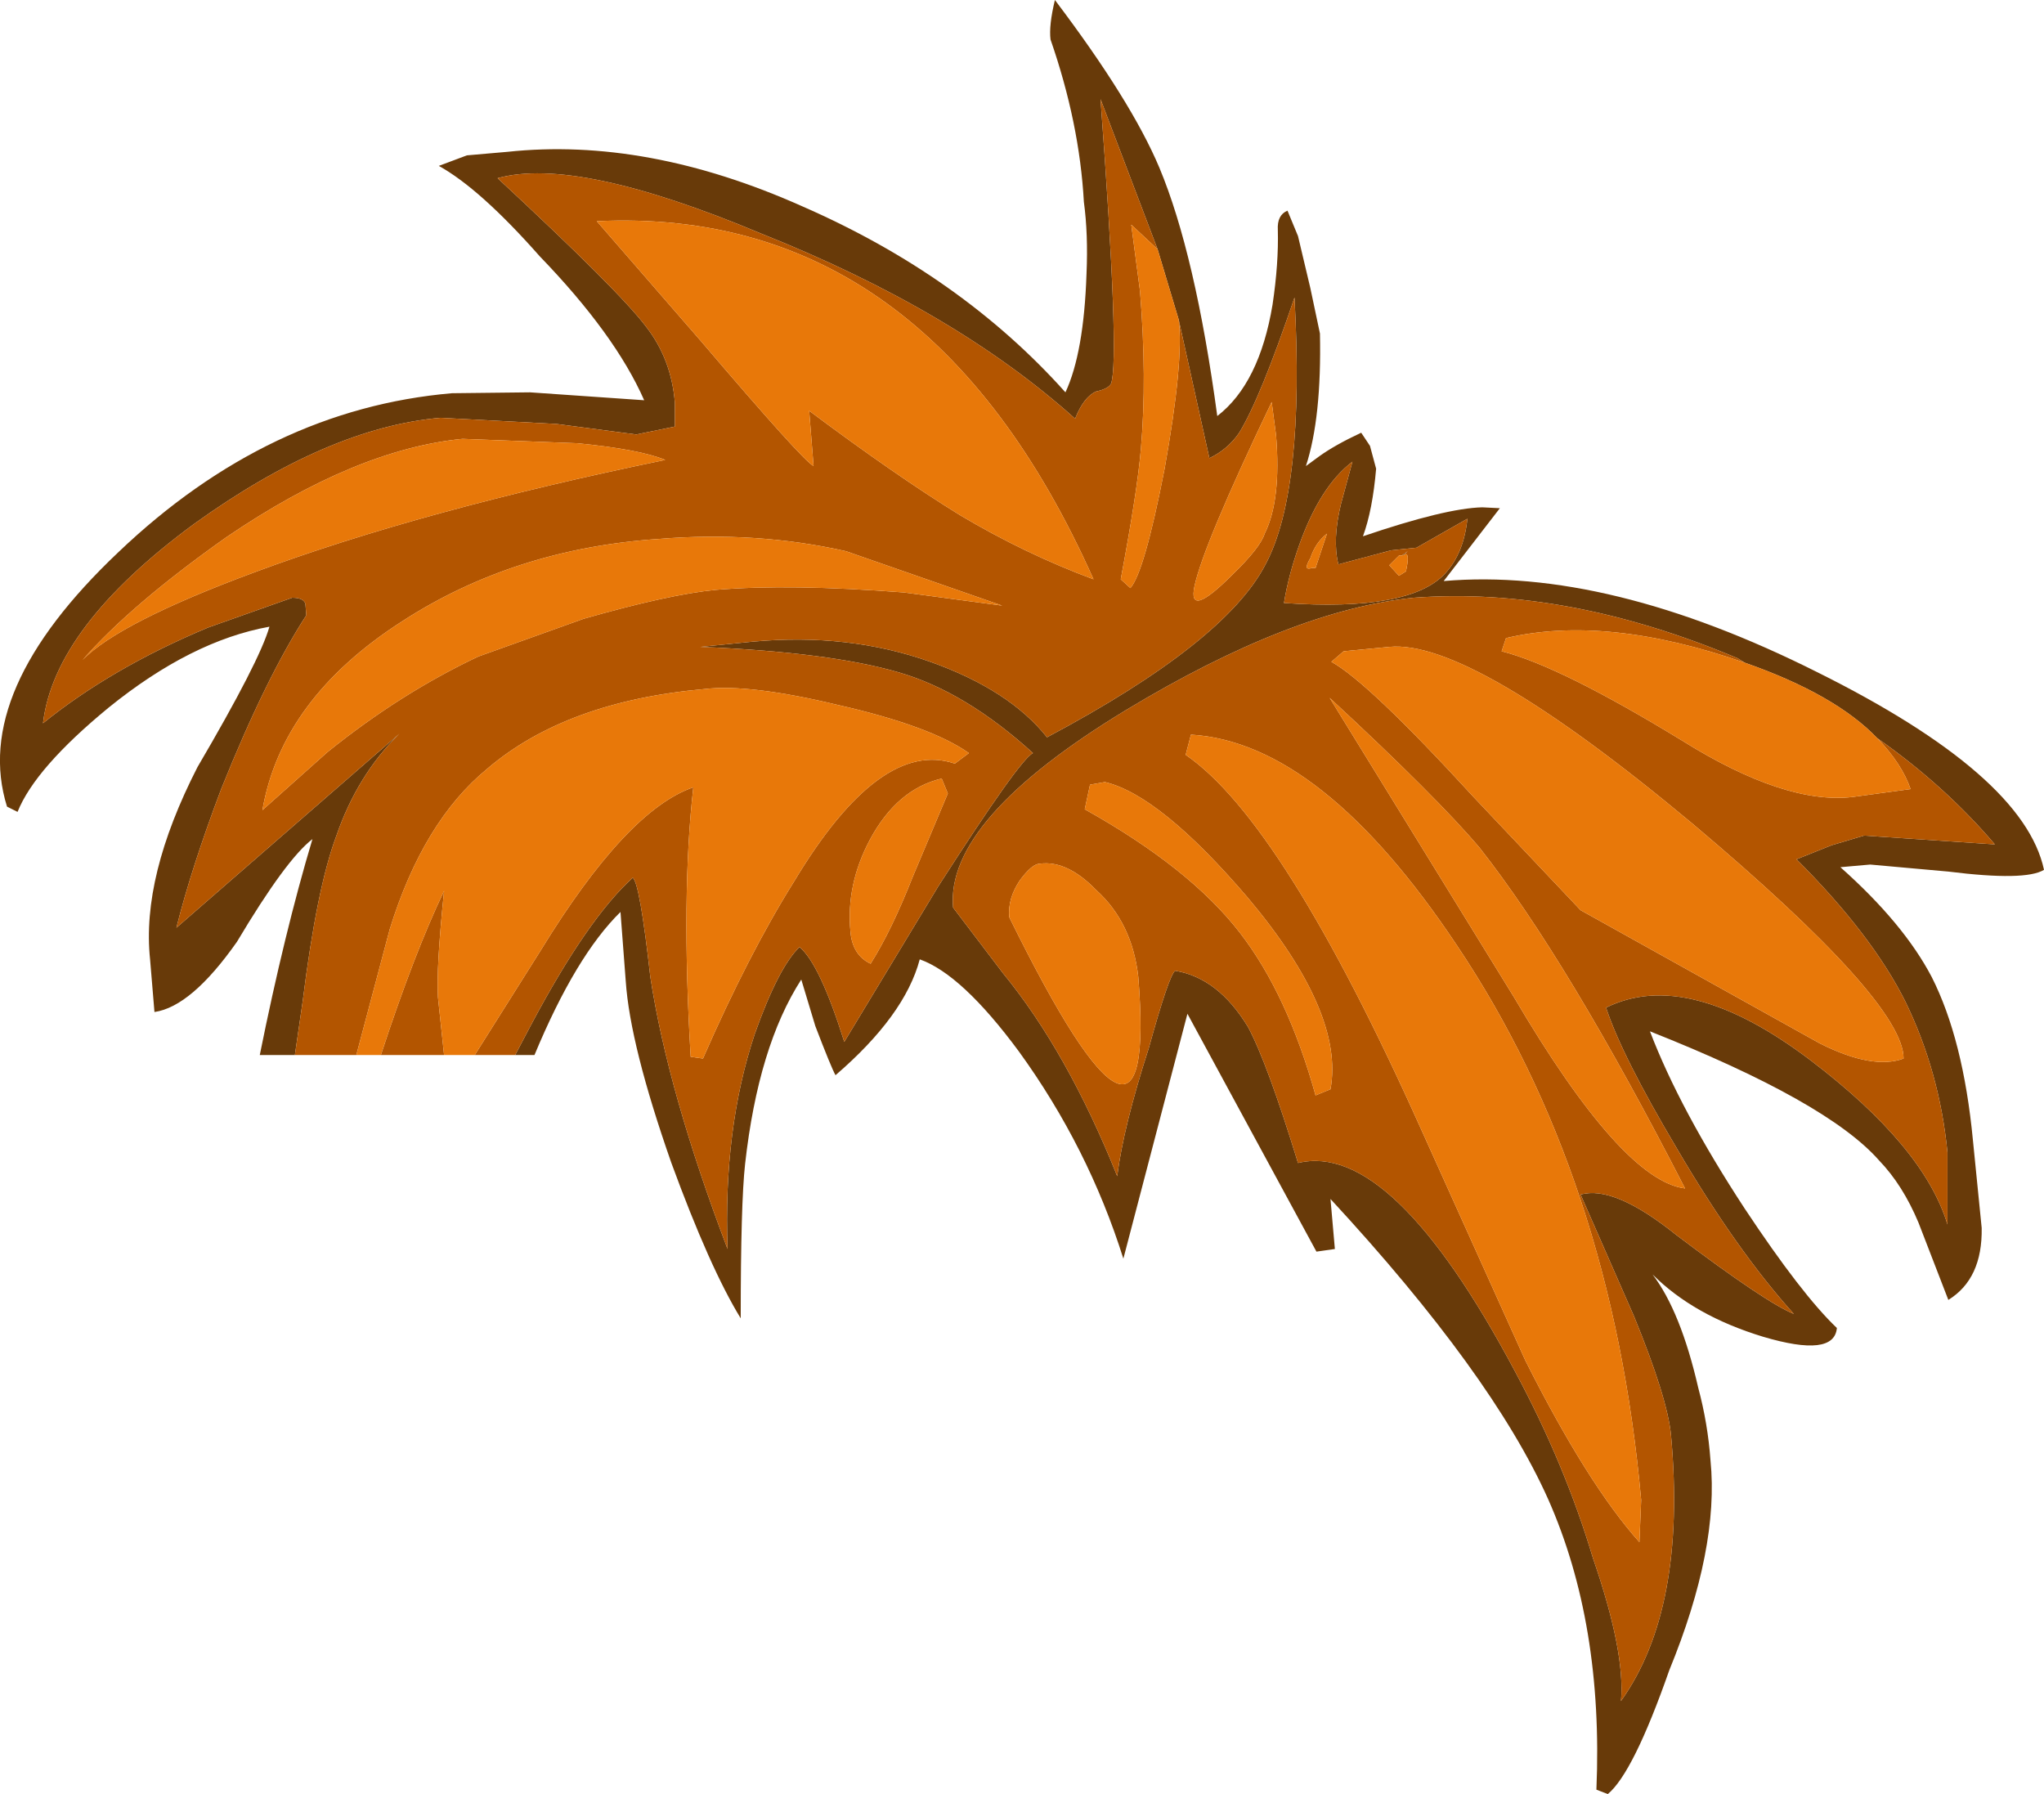 <?xml version="1.0" encoding="UTF-8" standalone="no"?>
<svg xmlns:ffdec="https://www.free-decompiler.com/flash" xmlns:xlink="http://www.w3.org/1999/xlink" ffdec:objectType="shape" height="102.2px" width="116.45px" xmlns="http://www.w3.org/2000/svg">
  <g transform="matrix(1.0, 0.0, 0.0, 1.0, 21.75, 65.1)">
    <path d="M45.4 -46.9 L44.2 -50.9 40.95 -59.45 Q42.05 -44.65 41.55 -43.25 41.4 -42.95 40.7 -42.8 40.0 -42.5 39.5 -41.25 32.65 -47.4 21.6 -51.8 11.1 -56.2 6.6 -54.95 13.55 -48.5 15.05 -46.5 16.5 -44.65 16.7 -42.15 L16.7 -40.8 14.5 -40.35 9.95 -40.95 3.35 -41.3 Q-3.05 -40.75 -10.7 -35.25 -18.65 -29.4 -19.3 -23.9 -15.4 -27.05 -9.9 -29.35 L-5.1 -31.05 Q-4.45 -31.05 -4.35 -30.7 L-4.3 -30.05 Q-6.6 -26.5 -9.15 -20.15 -10.85 -15.65 -11.7 -12.25 L1.0 -23.3 Q-1.4 -20.95 -2.6 -17.45 -3.7 -14.5 -4.5 -8.1 L-4.95 -5.0 -6.95 -5.0 Q-5.55 -11.95 -3.95 -17.3 -5.45 -16.15 -8.25 -11.45 -10.85 -7.75 -12.95 -7.45 L-13.2 -10.45 Q-13.7 -15.15 -10.5 -21.4 -6.95 -27.45 -6.4 -29.4 -10.85 -28.6 -15.55 -24.8 -19.75 -21.35 -20.75 -18.85 L-21.35 -19.15 Q-23.4 -25.7 -15.0 -33.65 -6.45 -41.8 4.0 -42.7 L8.45 -42.75 14.95 -42.3 Q13.3 -46.05 9.0 -50.5 5.6 -54.35 3.25 -55.65 L4.85 -56.25 7.15 -56.45 Q15.1 -57.3 23.95 -53.35 33.0 -49.4 38.95 -42.75 40.0 -45.0 40.15 -49.5 40.25 -51.75 40.0 -53.6 39.75 -58.1 38.1 -62.85 38.0 -63.65 38.35 -65.1 42.7 -59.35 44.3 -55.55 46.35 -50.65 47.6 -41.4 50.0 -43.25 50.75 -47.75 51.1 -50.1 51.05 -52.0 51.0 -52.85 51.6 -53.1 L52.2 -51.65 52.9 -48.7 53.45 -46.1 Q53.55 -41.3 52.65 -38.55 L53.4 -39.1 Q54.3 -39.75 55.8 -40.45 L56.3 -39.7 56.65 -38.4 Q56.45 -36.05 55.9 -34.55 60.6 -36.15 62.7 -36.2 L63.7 -36.15 60.5 -32.0 Q69.85 -32.8 81.8 -26.8 93.55 -20.95 94.7 -15.55 93.65 -14.9 89.25 -15.45 L84.8 -15.85 83.1 -15.7 Q86.7 -12.5 88.3 -9.45 90.1 -5.9 90.65 -0.15 L91.15 4.85 Q91.2 7.75 89.25 8.95 L87.55 4.55 Q86.65 2.4 85.3 1.0 82.35 -2.35 72.25 -6.35 73.95 -1.9 77.65 3.75 80.9 8.65 82.9 10.55 82.75 12.25 78.7 11.05 74.75 9.85 72.4 7.5 74.0 9.6 75.0 13.95 75.55 16.0 75.7 18.1 76.2 23.1 73.35 30.05 71.3 35.9 69.85 37.1 L69.2 36.85 Q69.6 27.4 66.45 20.3 63.25 13.15 54.05 3.2 L54.3 6.05 53.25 6.2 45.9 -7.35 42.25 6.6 Q40.25 0.25 36.3 -5.2 33.05 -9.6 30.65 -10.45 29.8 -7.25 25.85 -3.85 25.6 -4.3 24.7 -6.65 L23.9 -9.3 Q21.45 -5.5 20.7 1.2 20.45 3.45 20.45 10.0 18.7 7.15 16.5 1.15 14.15 -5.55 13.9 -9.2 L13.6 -13.15 Q11.05 -10.65 8.7 -5.0 L7.6 -5.0 8.55 -6.8 Q11.75 -12.8 14.3 -15.1 14.7 -14.8 15.3 -9.45 16.3 -2.9 19.7 6.05 19.45 -0.8 21.25 -6.2 22.6 -10.0 23.8 -11.15 24.95 -10.2 26.35 -5.75 L31.7 -14.6 Q36.35 -21.85 37.1 -22.2 33.25 -25.7 29.45 -26.8 25.5 -27.95 18.15 -28.25 L21.15 -28.55 Q26.6 -29.05 31.25 -27.4 35.75 -25.8 37.9 -23.1 48.05 -28.5 50.35 -32.95 52.6 -37.15 52.0 -48.15 50.05 -42.4 48.85 -40.45 48.2 -39.5 47.15 -39.0 L45.4 -46.9 M77.65 -27.35 L77.25 -27.6 Q67.5 -31.7 58.8 -31.05 51.85 -30.35 42.4 -24.65 32.1 -18.4 32.55 -13.4 L35.4 -9.65 Q39.05 -5.2 41.9 1.9 42.25 -0.9 43.7 -5.4 44.85 -9.55 45.2 -9.8 47.65 -9.4 49.35 -6.6 50.45 -4.55 52.2 1.15 57.55 -0.15 64.55 13.0 67.4 18.3 69.0 23.65 70.85 29.0 70.6 31.8 74.35 26.55 73.45 16.65 73.25 14.55 71.35 9.9 L68.3 2.95 Q70.2 2.4 73.75 5.25 78.85 9.1 80.45 9.75 77.2 6.15 73.8 0.35 70.65 -4.95 69.75 -7.7 74.4 -10.0 81.4 -4.7 87.85 0.2 89.2 4.65 L89.2 0.55 Q88.75 -4.05 86.8 -8.05 84.9 -11.85 80.6 -16.15 L82.6 -16.95 84.45 -17.5 91.9 -17.0 Q89.05 -20.35 85.2 -23.05 82.8 -25.55 77.65 -27.35 M58.25 -33.5 L58.1 -33.45 58.45 -33.7 58.25 -33.5 M58.95 -33.9 L57.5 -33.75 54.5 -32.95 Q54.15 -34.35 54.65 -36.4 L55.3 -38.8 Q53.45 -37.4 52.25 -34.0 51.65 -32.3 51.4 -30.75 58.6 -30.25 60.6 -32.45 61.65 -33.6 61.85 -35.55 L58.95 -33.9" fill="#683a09" fill-rule="evenodd" stroke="none"/>
    <path d="M44.2 -50.9 L42.7 -52.3 43.2 -48.5 Q43.6 -43.55 43.25 -39.55 43.05 -37.15 42.1 -32.1 L42.65 -31.6 Q43.45 -32.5 44.6 -38.4 45.7 -44.55 45.4 -46.9 L47.15 -39.0 Q48.2 -39.5 48.85 -40.45 50.05 -42.4 52.0 -48.15 52.6 -37.15 50.35 -32.95 48.05 -28.5 37.9 -23.1 35.75 -25.8 31.25 -27.4 26.6 -29.05 21.15 -28.55 L18.15 -28.25 Q25.5 -27.95 29.45 -26.8 33.25 -25.7 37.1 -22.2 36.35 -21.85 31.7 -14.6 L26.35 -5.75 Q24.95 -10.2 23.8 -11.15 22.6 -10.0 21.25 -6.2 19.45 -0.8 19.7 6.05 16.3 -2.9 15.3 -9.45 14.7 -14.8 14.3 -15.1 11.75 -12.8 8.55 -6.8 L7.6 -5.0 5.3 -5.0 9.05 -10.95 Q13.95 -18.95 17.75 -20.25 17.05 -14.1 17.6 -4.9 L18.3 -4.8 Q20.9 -10.75 23.5 -14.9 28.4 -23.05 32.65 -21.6 L33.45 -22.2 Q31.25 -23.75 25.95 -24.95 20.95 -26.15 18.4 -25.85 10.5 -25.15 6.0 -21.3 2.35 -18.3 0.45 -12.15 L-1.45 -5.0 -4.95 -5.0 -4.5 -8.1 Q-3.7 -14.5 -2.6 -17.45 -1.4 -20.95 1.0 -23.3 L-11.7 -12.25 Q-10.85 -15.65 -9.15 -20.15 -6.6 -26.5 -4.3 -30.05 L-4.35 -30.7 Q-4.45 -31.05 -5.1 -31.05 L-9.9 -29.35 Q-15.4 -27.05 -19.3 -23.9 -18.65 -29.4 -10.7 -35.25 -3.05 -40.75 3.35 -41.3 L9.95 -40.95 14.5 -40.35 16.7 -40.8 16.7 -42.15 Q16.5 -44.65 15.05 -46.5 13.55 -48.5 6.6 -54.95 11.1 -56.2 21.6 -51.8 32.65 -47.4 39.5 -41.25 40.0 -42.5 40.7 -42.8 41.4 -42.95 41.55 -43.25 42.05 -44.65 40.95 -59.45 L44.2 -50.9 M35.35 -30.6 L26.45 -33.7 Q21.35 -34.85 15.8 -34.4 7.55 -33.85 1.15 -29.7 -5.7 -25.3 -6.8 -18.95 L-3.1 -22.25 Q1.05 -25.6 5.5 -27.7 L11.5 -29.85 Q16.4 -31.25 19.05 -31.5 23.25 -31.85 29.75 -31.35 L35.35 -30.6 M24.35 -41.7 Q29.3 -38.0 32.95 -35.75 36.65 -33.55 40.55 -32.1 31.05 -53.4 12.25 -52.5 L18.2 -45.65 Q23.95 -38.9 24.6 -38.55 L24.35 -41.7 M11.15 -39.85 L4.6 -40.1 Q-1.5 -39.5 -8.85 -34.5 -14.3 -30.65 -17.05 -27.5 -14.95 -29.65 -7.25 -32.5 2.3 -36.05 16.15 -38.9 14.7 -39.5 11.15 -39.85 M-0.05 -5.0 Q1.85 -10.8 3.55 -14.35 3.1 -9.95 3.2 -8.3 L3.55 -5.0 -0.05 -5.0 M35.75 -12.85 Q44.2 4.3 43.1 -9.45 42.75 -12.55 40.7 -14.4 39.05 -16.1 37.5 -15.9 37.05 -15.9 36.35 -14.95 35.65 -13.9 35.75 -12.85 M31.9 -20.75 Q29.35 -20.15 27.8 -17.25 26.45 -14.7 26.7 -12.05 26.8 -10.7 27.85 -10.2 29.05 -12.1 30.25 -15.15 L32.25 -19.9 31.9 -20.75 M40.05 -19.0 Q46.05 -15.65 48.9 -11.95 51.6 -8.45 53.2 -2.7 L54.05 -3.05 Q54.85 -7.4 49.35 -13.95 44.35 -19.8 41.2 -20.55 L40.35 -20.4 40.05 -19.0 M85.2 -23.05 Q89.05 -20.35 91.9 -17.0 L84.45 -17.5 82.6 -16.95 80.6 -16.15 Q84.9 -11.85 86.8 -8.05 88.75 -4.05 89.2 0.55 L89.2 4.65 Q87.85 0.2 81.4 -4.7 74.4 -10.0 69.75 -7.7 70.65 -4.95 73.8 0.35 77.2 6.15 80.45 9.75 78.85 9.1 73.75 5.25 70.2 2.4 68.3 2.95 L71.35 9.9 Q73.25 14.55 73.45 16.65 74.35 26.55 70.6 31.8 70.85 29.0 69.0 23.65 67.4 18.3 64.55 13.0 57.55 -0.15 52.2 1.15 50.45 -4.55 49.35 -6.6 47.65 -9.4 45.2 -9.8 44.85 -9.55 43.7 -5.4 42.25 -0.9 41.9 1.9 39.05 -5.2 35.4 -9.65 L32.55 -13.4 Q32.1 -18.4 42.4 -24.65 51.85 -30.35 58.8 -31.05 67.5 -31.7 77.25 -27.6 L77.65 -27.35 Q69.75 -30.1 64.05 -28.75 L63.8 -28.0 Q67.15 -27.15 74.1 -22.9 79.95 -19.25 83.8 -19.7 L87.1 -20.15 Q86.6 -21.6 85.2 -23.05 M50.7 -42.2 Q46.8 -34.05 46.3 -31.7 45.9 -29.8 48.45 -32.35 50.05 -33.9 50.3 -34.7 51.25 -36.6 50.95 -40.3 L50.7 -42.2 M58.1 -33.45 L57.95 -33.45 57.4 -32.9 57.95 -32.3 58.35 -32.55 Q58.6 -33.7 58.25 -33.5 L58.45 -33.7 58.1 -33.45 M58.95 -33.9 L61.85 -35.55 Q61.65 -33.6 60.6 -32.45 58.6 -30.25 51.4 -30.75 51.65 -32.3 52.25 -34.0 53.45 -37.4 55.3 -38.8 L54.65 -36.4 Q54.15 -34.35 54.5 -32.95 L57.5 -33.75 58.95 -33.9 M53.0 -32.75 L53.2 -32.75 53.85 -34.7 Q53.2 -34.2 52.9 -33.3 52.45 -32.55 53.0 -32.75 M54.1 -27.4 Q56.2 -26.25 62.2 -19.7 L68.3 -13.25 81.95 -5.65 Q84.95 -4.15 86.7 -4.8 86.7 -8.05 74.65 -18.2 62.05 -28.7 57.4 -28.25 L54.8 -28.0 54.1 -27.4 M45.8 -22.1 Q51.35 -18.3 59.2 -0.8 L65.15 12.4 Q68.7 19.45 71.65 22.75 L71.75 20.35 Q70.1 1.95 61.25 -11.25 53.55 -22.8 46.1 -23.25 L45.8 -22.1 M64.5 -8.3 Q70.65 2.15 74.25 2.6 67.55 -10.45 62.55 -16.8 60.15 -19.65 54.0 -25.35 L64.5 -8.3" fill="#b35500" fill-rule="evenodd" stroke="none"/>
    <path d="M45.4 -46.9 Q45.7 -44.55 44.6 -38.4 43.45 -32.5 42.65 -31.6 L42.1 -32.1 Q43.05 -37.15 43.25 -39.55 43.6 -43.55 43.2 -48.5 L42.7 -52.3 44.2 -50.9 45.4 -46.9 M-1.45 -5.0 L0.45 -12.15 Q2.35 -18.3 6.0 -21.3 10.5 -25.15 18.4 -25.85 20.95 -26.15 25.95 -24.95 31.25 -23.75 33.45 -22.2 L32.65 -21.6 Q28.4 -23.05 23.5 -14.9 20.9 -10.75 18.3 -4.8 L17.6 -4.9 Q17.05 -14.1 17.75 -20.25 13.95 -18.95 9.05 -10.95 L5.3 -5.0 3.55 -5.0 3.2 -8.3 Q3.1 -9.95 3.55 -14.35 1.85 -10.8 -0.05 -5.0 L-1.45 -5.0 M11.15 -39.85 Q14.7 -39.5 16.15 -38.9 2.3 -36.05 -7.25 -32.5 -14.95 -29.65 -17.05 -27.5 -14.3 -30.65 -8.85 -34.5 -1.5 -39.5 4.6 -40.1 L11.15 -39.85 M24.35 -41.7 L24.6 -38.55 Q23.95 -38.9 18.2 -45.65 L12.25 -52.5 Q31.05 -53.4 40.55 -32.1 36.65 -33.55 32.95 -35.75 29.3 -38.0 24.35 -41.7 M35.35 -30.6 L29.75 -31.35 Q23.25 -31.85 19.05 -31.5 16.4 -31.25 11.5 -29.85 L5.5 -27.7 Q1.05 -25.6 -3.1 -22.25 L-6.8 -18.95 Q-5.7 -25.3 1.15 -29.7 7.55 -33.85 15.8 -34.4 21.35 -34.85 26.45 -33.7 L35.35 -30.6 M40.05 -19.0 L40.35 -20.4 41.2 -20.55 Q44.35 -19.8 49.35 -13.95 54.85 -7.4 54.05 -3.05 L53.2 -2.7 Q51.6 -8.45 48.9 -11.95 46.05 -15.65 40.05 -19.0 M31.9 -20.75 L32.25 -19.9 30.25 -15.15 Q29.05 -12.1 27.85 -10.2 26.8 -10.7 26.7 -12.05 26.45 -14.7 27.8 -17.25 29.35 -20.15 31.9 -20.75 M35.75 -12.85 Q35.65 -13.9 36.35 -14.95 37.05 -15.9 37.5 -15.9 39.05 -16.1 40.7 -14.4 42.75 -12.55 43.1 -9.45 44.2 4.3 35.75 -12.85 M77.65 -27.35 Q82.8 -25.55 85.2 -23.05 86.6 -21.6 87.1 -20.15 L83.8 -19.7 Q79.95 -19.25 74.1 -22.9 67.15 -27.15 63.8 -28.0 L64.05 -28.75 Q69.75 -30.1 77.65 -27.35 M58.25 -33.5 Q58.6 -33.7 58.35 -32.55 L57.95 -32.3 57.4 -32.9 57.95 -33.45 58.1 -33.45 58.25 -33.5 M50.7 -42.2 L50.95 -40.3 Q51.25 -36.6 50.3 -34.7 50.05 -33.9 48.45 -32.35 45.9 -29.8 46.3 -31.7 46.8 -34.05 50.7 -42.2 M64.5 -8.3 L54.0 -25.35 Q60.15 -19.65 62.55 -16.8 67.55 -10.45 74.25 2.6 70.65 2.15 64.5 -8.3 M45.8 -22.1 L46.1 -23.25 Q53.55 -22.8 61.25 -11.25 70.1 1.95 71.75 20.35 L71.65 22.75 Q68.7 19.45 65.15 12.4 L59.2 -0.8 Q51.35 -18.3 45.8 -22.1 M54.1 -27.4 L54.8 -28.0 57.4 -28.25 Q62.05 -28.7 74.65 -18.2 86.7 -8.05 86.7 -4.8 84.95 -4.15 81.95 -5.65 L68.3 -13.25 62.2 -19.7 Q56.2 -26.25 54.1 -27.4 M53.0 -32.75 Q52.45 -32.55 52.9 -33.3 53.2 -34.2 53.85 -34.7 L53.2 -32.75 53.0 -32.75" fill="#e87809" fill-rule="evenodd" stroke="none"/>
  </g>
</svg>

